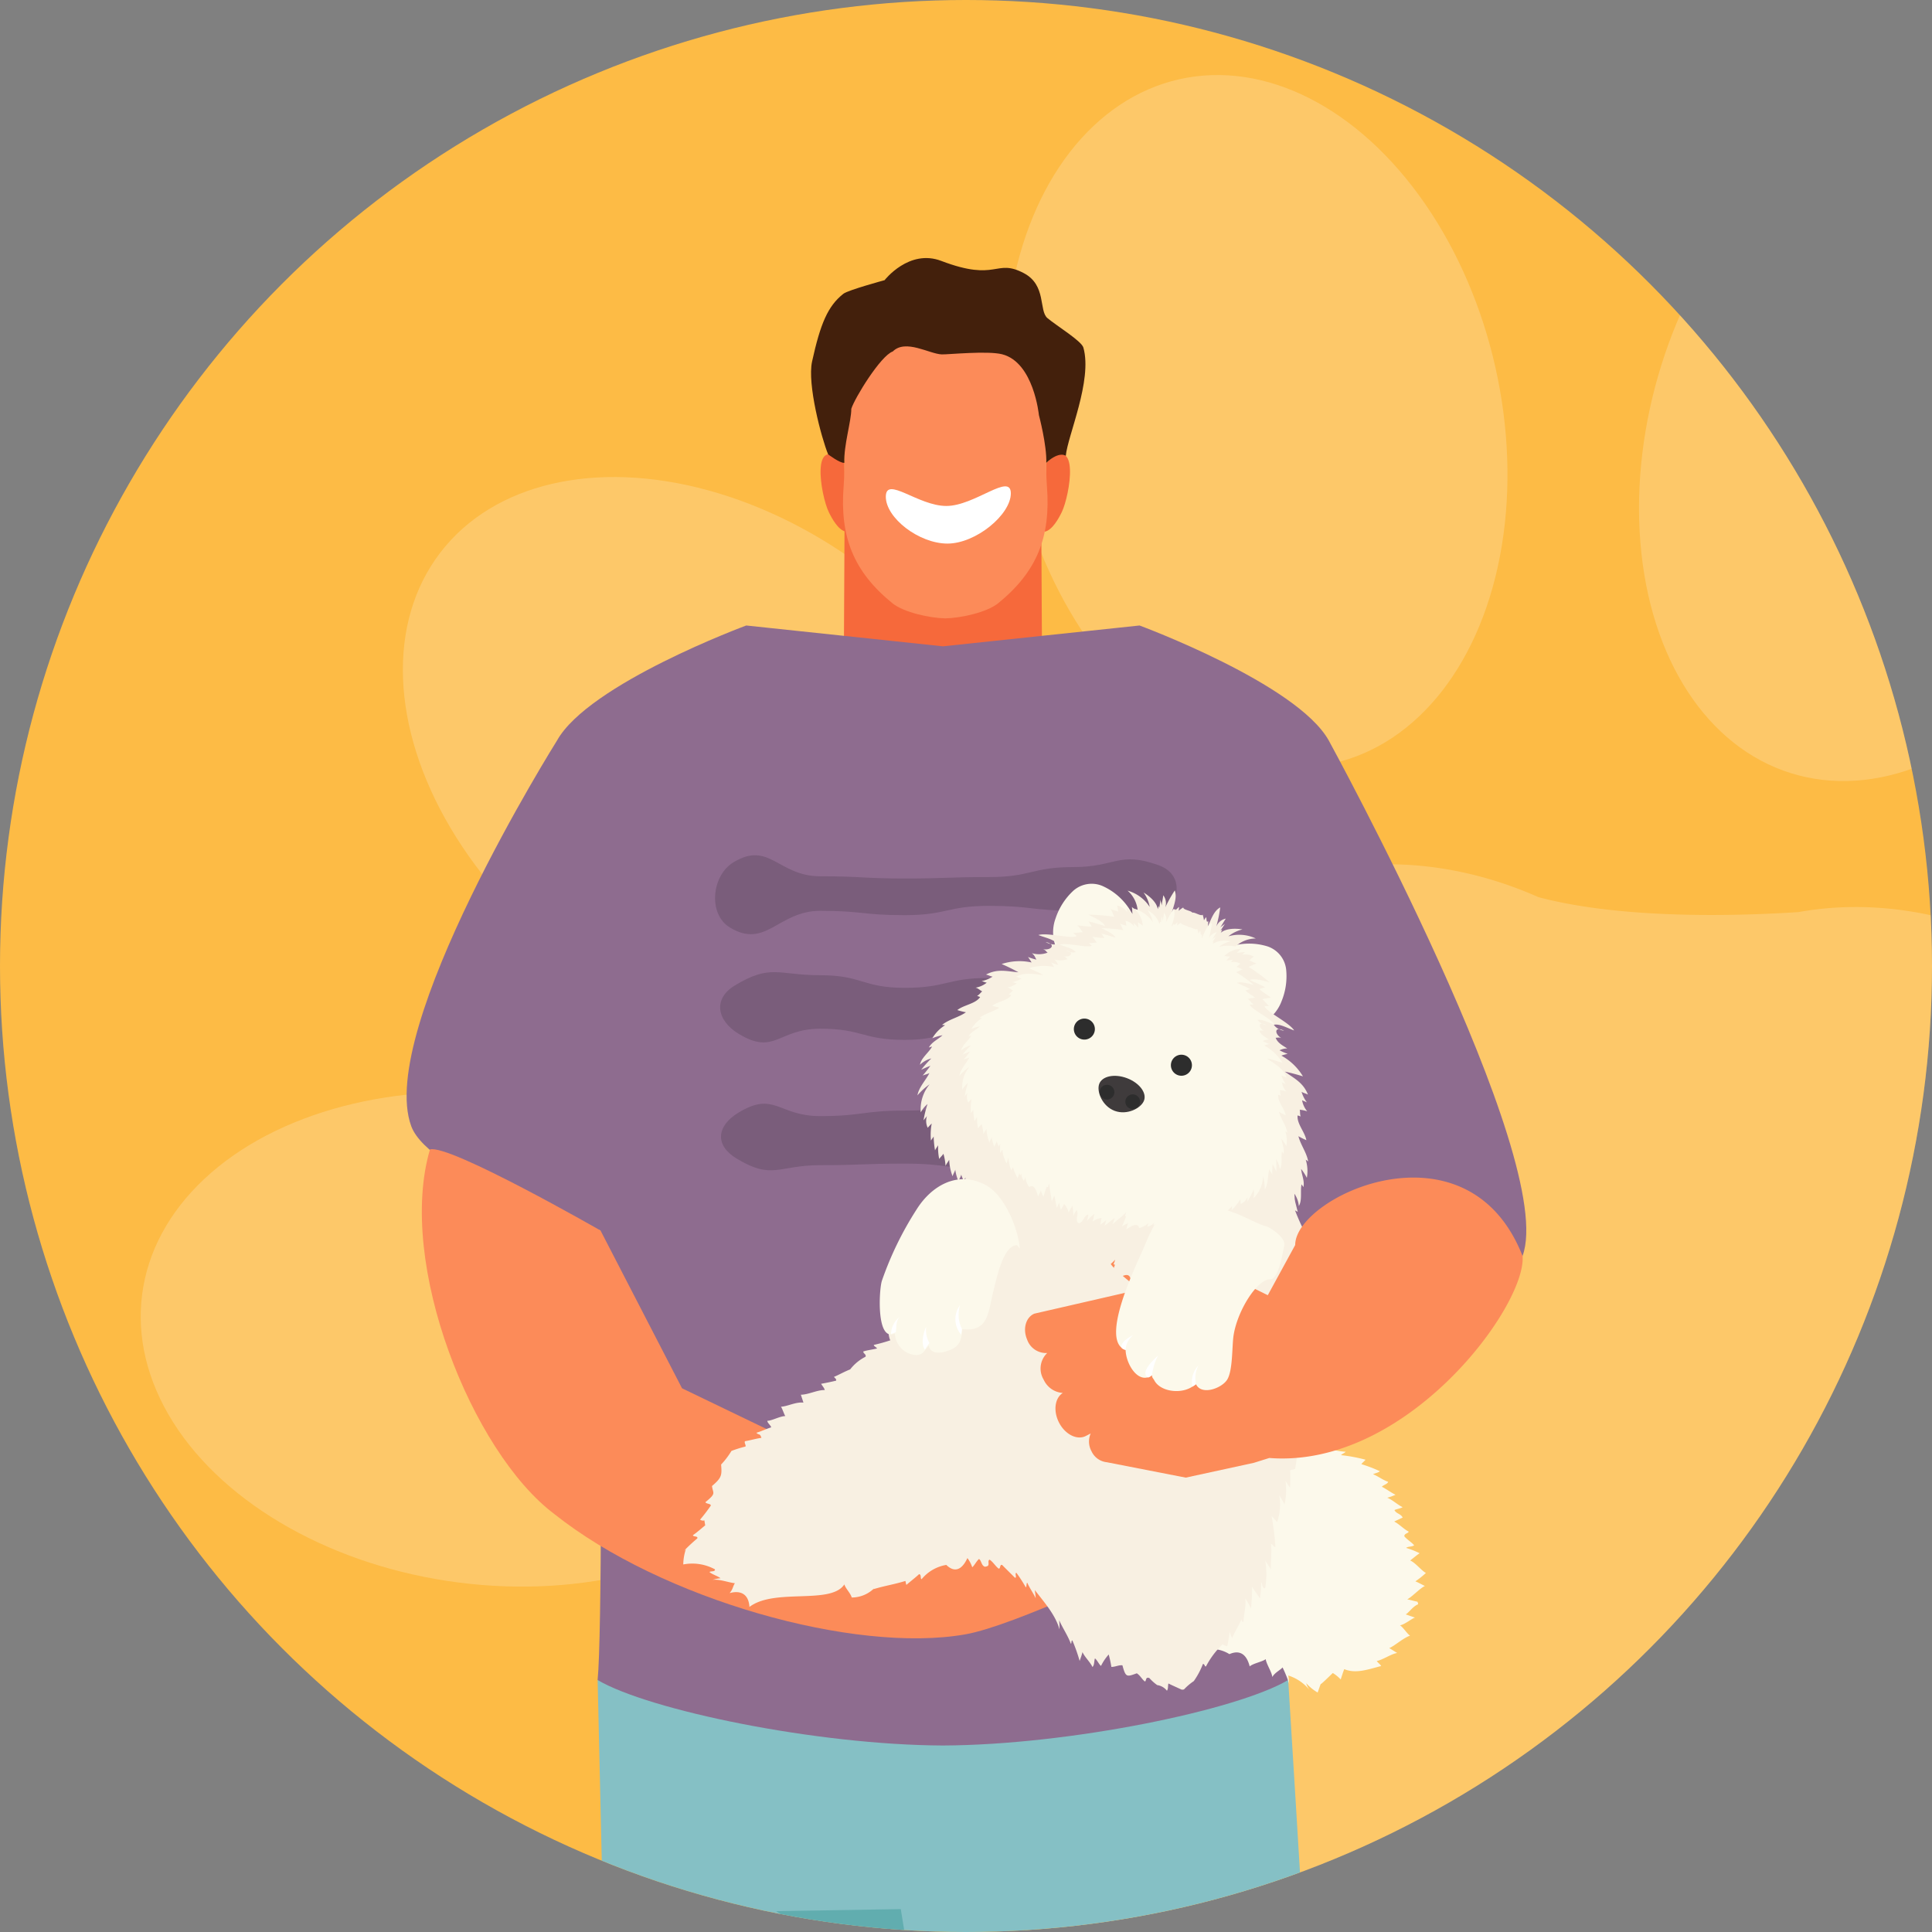 <svg xmlns="http://www.w3.org/2000/svg" xmlns:xlink="http://www.w3.org/1999/xlink" width="342" height="342" viewBox="0 0 342 342">
  <rect x="0" y="0" width="342" height="342" fill="#808080" stroke="none"/>
  <defs>
    <style>
      .cls-1, .cls-2 {
        fill: #fff;
      }

      .cls-2 {
        stroke: #707070;
      }

      .cls-3 {
        fill: #fdbb45;
      }

      .cls-4 {
        opacity: 0.197;
        clip-path: url(#clip-path);
      }

      .cls-5 {
        clip-path: url(#clip-path-2);
      }

      .cls-6 {
        fill: #f6693b;
      }

      .cls-7 {
        fill: #fc8b59;
      }

      .cls-8 {
        fill: #43200c;
      }

      .cls-9 {
        fill: #85c0c5;
      }

      .cls-10 {
        fill: #61adaf;
      }

      .cls-11 {
        fill: #8e6c8f;
      }

      .cls-12 {
        fill: #7a5d7b;
      }

      .cls-13 {
        fill: #fcf9eb;
      }

      .cls-14 {
        fill: #f8f0e2;
      }

      .cls-15 {
        fill: #2d2d2d;
      }

      .cls-16 {
        fill: #3f3b3c;
      }
    </style>
    <clipPath id="clip-path">
      <circle id="Ellipse_38" data-name="Ellipse 38" class="cls-1" cx="171" cy="171" r="171"/>
    </clipPath>
    <clipPath id="clip-path-2">
      <circle id="Ellipse_37" data-name="Ellipse 37" class="cls-2" cx="171" cy="171" r="171"/>
    </clipPath>
  </defs>
  <g id="Gruppe_121" data-name="Gruppe 121" transform="translate(-20 -113)">
    <circle id="Ellipse_36" data-name="Ellipse 36" class="cls-3" cx="171" cy="171" r="171" transform="translate(20 113)"/>
    <g id="Gruppe_maskieren_4" data-name="Gruppe maskieren 4" class="cls-4" transform="translate(20 113)">
      <g id="Gruppe_120" data-name="Gruppe 120" transform="translate(-16.945 251.096) rotate(-60)">
        <ellipse id="Ellipse_1" data-name="Ellipse 1" class="cls-1" cx="62.056" cy="43.41" rx="62.056" ry="43.41" transform="matrix(0.128, -0.992, 0.992, 0.128, 121.177, 123.094)"/>
        <ellipse id="Ellipse_2" data-name="Ellipse 2" class="cls-1" cx="43.41" cy="62.056" rx="43.41" ry="62.056" transform="translate(0 42.213) rotate(-22.658)"/>
        <ellipse id="Ellipse_3" data-name="Ellipse 3" class="cls-1" cx="62.056" cy="43.41" rx="62.056" ry="43.41" transform="translate(197.474 129.116) rotate(-42.658)"/>
        <ellipse id="Ellipse_4" data-name="Ellipse 4" class="cls-1" cx="62.056" cy="43.41" rx="62.056" ry="43.41" transform="matrix(0.976, -0.219, 0.219, 0.976, 256.404, 189.732)"/>
        <path id="Pfad_94" data-name="Pfad 94" class="cls-1" d="M229.714,94.37c-5.937-8.892-16.7-26.305-20.724-41.178-2.163-20.3-12.756-38.135-30.342-47.229-16.042-8.3-34.656-7.634-51.326.113v-.01c-.108.055-.226.106-.337.161-.127.06-.257.12-.385.183-15.455,7.4-41.789,8.637-52.478,8.82-1.532-.051-3.067-.046-4.6.026l-.116,0,0,.01C45.958,16.4,22.292,31.775,9.266,56.961-9.027,92.344.6,133.673,30.777,149.275a54.839,54.839,0,0,0,34.639,5.132v0s26.957,3.33,57.562,29.762h0a54.847,54.847,0,0,0,24.212,25.3c30.174,15.6,69.466-.431,87.76-35.811C249.385,145.743,246.423,114.133,229.714,94.37Z" transform="translate(15.568 151.195)"/>
      </g>
    </g>
    <g id="Gruppe_maskieren_3" data-name="Gruppe maskieren 3" class="cls-5" transform="translate(20 113)">
      <g id="Gruppe_68" data-name="Gruppe 68" transform="translate(71.981 45.681)">
        <g id="Gruppe_50" data-name="Gruppe 50" transform="translate(71.587)">
          <path id="Pfad_269" data-name="Pfad 269" class="cls-6" d="M1268.511,307.742h-35.1l.137-26.414h34.826Z" transform="translate(-1227.613 -234.6)"/>
          <g id="Gruppe_49" data-name="Gruppe 49">
            <g id="Gruppe_48" data-name="Gruppe 48" transform="translate(1.689 11.531)">
              <path id="Pfad_270" data-name="Pfad 270" class="cls-6" d="M1287.259,264.773c6.1-5.572,4.182,5.772,2.755,8.72-.525,1.085-1.68,3.216-3.018,3.466Z" transform="translate(-1247.315 -240.056)"/>
              <path id="Pfad_271" data-name="Pfad 271" class="cls-6" d="M1231.434,264.773c-6.1-5.572-4.188,5.772-2.758,8.72.526,1.085,1.679,3.216,3.019,3.466Z" transform="translate(-1227.223 -240.056)"/>
              <path id="Pfad_272" data-name="Pfad 272" class="cls-7" d="M1269.3,257.158c-.553-7.036,1.084-18.26-1.956-22.922-3.532-5.43-10.255-5.927-16.032-5.927s-12.505.5-16.042,5.927c-3.035,4.662-1.4,15.887-1.954,22.922-.707,8.987,1.78,15.16,8.635,20.726,2.025,1.64,6.71,2.633,9.362,2.674,2.641-.04,7.329-1.034,9.353-2.674C1267.521,272.318,1270.008,266.145,1269.3,257.158Z" transform="translate(-1229.232 -228.309)"/>
            </g>
            <path id="Pfad_273" data-name="Pfad 273" class="cls-8" d="M1272.891,226.789c-.327-1.168-4.7-3.827-6.359-5.215-1.569-1.31-.128-5.835-4.2-7.972-5.053-2.655-4.656,1.633-14.6-2.158-5.713-2.182-10.034,3.411-10.034,3.411s-6.439,1.749-7.282,2.4c-2.776,2.175-4.087,5.333-5.553,12-.88,4.016,1.648,13.512,2.841,16.43,0,0,2.116,1.61,2.877,1.5-.14-3.065,1.227-7.324,1.227-9.56.6-1.917,5.2-9.41,7.34-10.148,2.276-2.276,6.515.461,8.691.516,1.194.029,8.094-.682,10.677-.019,5.6,1.438,6.5,10.757,6.5,10.757s1.431,5.388,1.3,8.453c2.378-2.175,3.459-1.227,3.459-1.227C1270.078,242.452,1274.528,232.634,1272.891,226.789Z" transform="translate(-1224.678 -210.94)"/>
          </g>
          <path id="Pfad_274" data-name="Pfad 274" class="cls-1" d="M1266.75,273.057c0,3.765-6.183,8.888-11.218,8.888s-10.912-4.531-10.912-8.295,5.684,1.637,10.718,1.637S1266.75,269.293,1266.75,273.057Z" transform="translate(-1231.382 -231.403)"/>
        </g>
        <g id="Gruppe_51" data-name="Gruppe 51" transform="translate(33.812 251.713)">
          <path id="Pfad_275" data-name="Pfad 275" class="cls-9" d="M1172.456,663.06h121.992c-2.281-38.408-4.428-72.953-4.428-72.953H1167.777l1.142,49.9Z" transform="translate(-1167.777 -590.107)"/>
          <path id="Pfad_276" data-name="Pfad 276" class="cls-10" d="M1242.67,683.594l-8.694-18.972-18.6-13.07,22.063-.359Z" transform="translate(-1183.775 -610.641)"/>
        </g>
        <g id="Gruppe_53" data-name="Gruppe 53" transform="translate(0 65.043)">
          <path id="Pfad_277" data-name="Pfad 277" class="cls-11" d="M1280.085,329.287c-5.595-10.06-33.5-20.37-33.5-20.37l-34.812,3.688-34.812-3.688s-27.9,10.31-33.5,20.37c0,0-32.11,51.141-25.8,68.26,3.221,8.745,31.928,17.969,33.5,18.469.155,27.779.266,72.028-.511,79.571,9.046,5.335,38.7,11.5,61.121,11.592,22.422-.094,52.076-6.256,61.121-11.592-.778-7.543-.665-51.792-.512-79.571,1.577-.5,38.779,13.261,42,4.516C1320.692,403.413,1280.085,329.287,1280.085,329.287Z" transform="translate(-1116.844 -308.917)"/>
          <g id="Gruppe_52" data-name="Gruppe 52" transform="translate(54.6 40.671)">
            <path id="Pfad_278" data-name="Pfad 278" class="cls-12" d="M1277.535,381.244c-6.391,3.878-7.49-1.255-14.965-1.255s-7.476-.848-14.952-.848-7.473,1.646-14.95,1.646-7.476-.768-14.953-.768-9.619,6.823-16.011,2.946c-3.878-2.354-3.25-9.175.627-11.528,6.391-3.878,7.907,2.468,15.382,2.468s7.476.391,14.951.391,7.476-.254,14.951-.254,7.476-1.767,14.953-1.767,7.988-2.852,15.027-.333C1282.307,373.627,1281.412,378.892,1277.535,381.244Z" transform="translate(-1199.09 -370.181)"/>
            <path id="Pfad_279" data-name="Pfad 279" class="cls-12" d="M1277.158,411.764c-6.39,3.878-6.658.287-14.133.287s-7.476-1.07-14.952-1.07-7.473,2.365-14.95,2.365-7.476-1.98-14.953-1.98-8.053,4.786-14.445.908c-3.877-2.354-4.574-6.2-.7-8.549,6.391-3.877,7.665-1.828,15.14-1.828s7.476,2.233,14.951,2.233,7.476-1.75,14.951-1.75,7.476,2.3,14.953,2.3,8.087-3.779,15.251-1.642C1282.407,404.273,1281.037,409.412,1277.158,411.764Z" transform="translate(-1199.545 -380.661)"/>
            <path id="Pfad_280" data-name="Pfad 280" class="cls-12" d="M1278.986,447.157c-6.391,3.877-8.41-2.591-15.885-2.591s-7.476,2.753-14.952,2.753-7.473-.979-14.95-.979-7.476.273-14.953.273-8.446,2.688-14.838-1.19c-3.877-2.352-3.522-5.754.354-8.108,6.391-3.876,7.006.613,14.481.613s7.476-.975,14.951-.975,7.476-1.02,14.951-1.02,7.476-1.58,14.953-1.58,7.493.649,14.392,3.532C1282.841,440.122,1282.864,444.8,1278.986,447.157Z" transform="translate(-1199.622 -391.752)"/>
          </g>
        </g>
        <path id="Pfad_281" data-name="Pfad 281" class="cls-7" d="M1122.338,448.6c-5.934,20.224,7.462,53.581,21.978,64.514,18.9,15.079,53.166,24.8,72.8,21.326,8.756-1.547,31.125-12.407,31.125-12.407l-24.591-3.829-56.691-27.32-14.43-27.928S1125.81,447.627,1122.338,448.6Z" transform="translate(-1118.206 -290.811)"/>
        <g id="Gruppe_54" data-name="Gruppe 54" transform="translate(48.972 153.284)">
          <path id="Pfad_282" data-name="Pfad 282" class="cls-13" d="M1321.837,520.9c3.536-1.53,8.35-1.688,12.17-1.322-.764.375-2.052,1.452-3.07,1.863a13.493,13.493,0,0,1,4.54-.021c-.2.281-.671.736-.882,1.067,1.243-.045,2.721.64,3.89.647-.184.327-.561.593-.765.929,3.3.307,5.311,1.655,8.528,1.875-.177.227-.642.367-.818.6a28.6,28.6,0,0,1,4.318.805c0,.084-.6.57-.718.789a25.62,25.62,0,0,1,3.257,1.245c-.255.277-.844.339-1.2.552.7.21,1.776,1.045,2.683,1.325-.161.445-.79.507-1.128.882.59.262,1.746,1.1,2.426,1.416a9.964,9.964,0,0,1-1.47.526c.829.29,1.955,1.336,2.714,1.655-.158.211-1.143.355-1.431.53.313.651,1.138.648,1.454,1.327-.022.007-1.468.67-1.5.708.778.351,1.836,1.449,2.539,1.752.08.317-.749.3-.753.836.431.57,1.29,1.056,1.746,1.614-.432.29-1.046.162-1.427.455a13.778,13.778,0,0,1,2.4.953c-.344.187-1.2.915-1.68,1.281.885.341,2.007,1.8,2.784,2.2a14.694,14.694,0,0,1-1.865,1.49c.471.171,1.232.608,1.688.817-.921.432-2.3,1.956-3.125,2.367.6.106,1.192.306,1.793.412a.835.835,0,0,1,.134.463c-.935.37-1.578,1.42-2.195,1.788.5.168,1.119.4,1.639.563-.623.2-1.689,1.157-2.648,1.382.586.365,1.2,1.431,1.779,1.824-1.165.364-2.754,1.831-3.692,2.2.406.222,1.043.65,1.409.86-1.1.181-2.531,1.214-3.616,1.424.262.369.57.537.785.886-2.368.611-4.495,1.413-6.539.552-.22.552-.453,1.277-.622,1.829a6.74,6.74,0,0,0-1.4-1.141c-.379.336-2.36,2.323-2.112,1.883-.161.337-.444,1.247-.578,1.566a8.223,8.223,0,0,1-2.021-1.65,3.576,3.576,0,0,0,.586,1.2,7.984,7.984,0,0,0-3.759-2.561c.045.245.231,2.037.123,1.341a23.734,23.734,0,0,0-1.136-2.772c-.363.45-1.4.928-1.815,1.7-.088-.9-1.024-2.213-1.172-3.164-.53.45-2.247.749-2.831,1.287-.548-2.146-1.743-2.984-3.591-2.172a5.9,5.9,0,0,0-2.472-.866c-.162-.492-.035-1.091-.191-1.6-.449-.174-1.123.33-1.518.161-1.5-1.072-.616-.973-2.6-1.057-1.8-1.788-4.377-1.32-4.685-4.35-2.64.125-6.639-5.537-7.715-7.9-2.294-5.013-.754-9.761-1.715-14.894Z" transform="translate(-1228.987 -467.914)"/>
          <path id="Pfad_283" data-name="Pfad 283" class="cls-14" d="M1291.219,441.839c1.456,1.433,3.174,2.782,4.578,4.382a11.492,11.492,0,0,1-1.5-.5c.8.767,1.957,2.491,2.837,3.318.017.076-.689.046-.751.134.433.718,1.036,1.383,1.411,2.079-.364-.141-.874-.379-1.275-.5,1.834,1.857,2.251,4.31,2.866,6.639-.162-.084-.321-.173-.483-.259a40.373,40.373,0,0,0,2.41,5.16,29.023,29.023,0,0,0,.6,3.469c-.009.22-.721-.777-.606-.71.428,1,.606,2.271,1.057,3.224a5.372,5.372,0,0,1-1.219-1.178c.014.709.3,1.462.367,2.168a13.293,13.293,0,0,1-1.33-.647c-.234.463.455,1.184.2,1.622-.346-.048-.711-.472-1.048-.441.871,1.235,1.17,2.891,1.715,4.2,0,.052-.429-.117-.506.066a27.8,27.8,0,0,1,2.036,5.572c-.337-.358-.893-.784-1.23-1.115a34.992,34.992,0,0,1,2.346,11.857c-.376-.584-1.463-1.586-1.946-2.4.353,1.721.648,3.475.888,5.2-.451-.881-1.253-1.8-1.744-2.745a50.027,50.027,0,0,1,.856,4.95,15.187,15.187,0,0,1-1.307-1.744,53.123,53.123,0,0,1,.277,5.828c-.3-.337-1.142-.919-1.486-1.267a17.874,17.874,0,0,1-.308,4.661c-.029.127-.752.2-.895.3a24.905,24.905,0,0,1-.009,3.07c-.289-.36-.516-.8-.8-1.2a11.645,11.645,0,0,1-.176,4.155c-.3-.558-.592-1.112-.937-1.632a9.4,9.4,0,0,1-.384,4.769,11.359,11.359,0,0,0-.977-1.086,45.469,45.469,0,0,1,.687,5.473c-.551-.11-.258-.311-.777-.544.147,1.464-.078,3.216-.023,4.535-.22-.433-.783-1.18-1-1.565a14.435,14.435,0,0,1-.02,4.9c-.556.041-.463-.8-.707-1.075a15.518,15.518,0,0,1-.224,2.859c-.343-.571-1-1.389-1.383-2.07a38.059,38.059,0,0,1-.183,3.838,20.257,20.257,0,0,0-1.034-1.8c.222,1.418-.277,2.764-.289,4.125-.229.268-.4-.381-.375-.414-.291.866-1.285,2.371-1.641,3.355a6.073,6.073,0,0,1-.445-1.155,23.851,23.851,0,0,1-.435,2.588c-.124,0-.87-.281-.775-.384a15.053,15.053,0,0,0-2.957,3.912c-.248.26-.241-.475-.574-.374a13.721,13.721,0,0,1-1.607,3.018,10.132,10.132,0,0,0-1.733,1.469.861.861,0,0,1-.472.023c-.392-.2-2.123-.956-2.284-1.072-.136.511.009.827-.262,1.288a2.65,2.65,0,0,0-1.724-1,8.05,8.05,0,0,1-1.386-1.245c-.757-.262-.479.489-.8.607-.565-.439-.783-1.034-1.429-1.449-1.776.633-1.955.776-2.545-1.416-.656-.072-1.306.3-1.955.284a21.4,21.4,0,0,0-.473-2.2,9.017,9.017,0,0,0-1.36,2.014c-.25-.1-.749-1.12-1.075-1.32-.172.467-.057,1.111-.435,1.529-.411-.89-1.388-1.775-1.773-2.647-.114.529-.368,1.15-.5,1.572a29.417,29.417,0,0,0-1.291-3.631c-.242-.033-.106.682-.278.55-.527-1.416-1.467-2.786-2.057-4.139.05.548.066,1.271.058,1.638-.727-2.648-2.831-4.942-4.37-6.975.052.465.137.984.148,1.443-.382-.84-1.128-1.9-1.463-2.7-.2-.171-.108.882-.3.751a25.009,25.009,0,0,0-1.644-2.541c-.372.053.178.947-.27.862-.685-.7-1.526-1.505-2.227-2.229-.481-.244-.282.727-.661.611-.613-.479-.951-1.162-1.591-1.575-.4.194,0,.779-.3,1.1a1.378,1.378,0,0,1-.526.151c-.645-.2-.6-1.1-1.05-1.372-.489.455-.772,1.1-1.192,1.47a5.638,5.638,0,0,0-.856-1.631c-.9,1.962-2.181,2.725-3.736,1.213a7.182,7.182,0,0,0-4.367,2.525c-.291-.09.023-.8-.449-.892-.489.477-1.609,1.349-2.234,1.893-.081-.028-.163-.713-.2-.685-2.079.641-3.559.823-5.659,1.46.33-.321.606-.9.991-1.233a5.675,5.675,0,0,1-4.822,2.7c-.242-.828-1.061-1.53-1.308-2.318-2.392,3.661-12.36.594-16.8,3.991-.125-2.147-1.416-3.024-3.515-2.453.594-.646.594-1.254.943-1.749-1.132-.115-2.73-.763-3.951-.591a5.825,5.825,0,0,1,1.407-.283c-.5-.418-1.473-.665-1.965-1.111.213-.189,1.083-.007.967-.475a8.388,8.388,0,0,0-5.6-.861,8.958,8.958,0,0,1,.465-2.719,1.191,1.191,0,0,1-.331.3,29.175,29.175,0,0,1,2.355-2.193c.163-.473-.787-.241-.773-.575.708-.477,1.458-1.16,2.171-1.734-.014-.011-.151-.947-.169-.914-.131.179-.668,0-.738-.1a30.959,30.959,0,0,0,1.9-2.488c0-.372-.8-.262-.964-.6,2.027-1.647,1.318-1.5,1.172-2.863,1.754-1.49,1.759-1.931,1.611-3.8a14.208,14.208,0,0,0,1.83-2.408,20.764,20.764,0,0,1,2.458-.772c.21-.125-.263-.72-.054-.95.956-.159,1.941-.462,2.9-.593-.285-.882-.4-.4-.894-.9.763-.219,1.769-.688,2.631-.967-.108-.366-.7-.8-.687-1.148.87-.031,2.159-.806,3.174-.843-.27-.458-.469-1.2-.758-1.652,1.2-.067,2.613-.878,3.972-.726-.137-.447-.309-.944-.454-1.4,1.368-.019,2.85-.846,4.209-.826.067-.2-.548-.919-.62-1.108.878-.162,1.79-.341,2.64-.555.165-.248-.4-.645-.382-.66.859-.359,1.911-.962,2.88-1.332a8,8,0,0,1,2.709-2.238c.232-.42-.5-.633-.364-.949.757-.231,1.625-.327,2.386-.509.126-.107-.672-.462-.521-.648a28.62,28.62,0,0,0,2.9-.808c-.382-.677-.281-1.952-.661-2.647,2.157-.338,4.065-1.312,3.555-3.224.933-.08,1.787-.666,2.709-.828-.255-.392-.307-1.437-.886-2.081,2.373-.7,1.463-1.107,2.215-2.023,4.148-.251,1.48-15.269,3.163-17.122Z" transform="translate(-1190.612 -441.839)"/>
        </g>
        <path id="Pfad_284" data-name="Pfad 284" class="cls-7" d="M1329.569,468.067l-4.851,8.886-5.009-2.466-18.889-8.543-3.166-5.256s-5.615,3.539-.655,10.85c.789,1.171,5.029,4.4,5.029,4.4l-18.638,4.283c-1.5.639-2.078,2.679-1.288,4.553a3.552,3.552,0,0,0,3.57,2.412,3.8,3.8,0,0,0-.631,4.71,4.013,4.013,0,0,0,3.393,2.361c-1.411.883-1.724,3.155-.692,5.206,1.077,2.13,3.209,3.21,4.766,2.409l.862-.443a3.541,3.541,0,0,0,.131,3.125,3.365,3.365,0,0,0,2.793,1.974v.007l13.9,2.711,12.06-2.622,2.729-.855c24.384,1.887,45.54-26.963,44.838-35.752C1360.072,445.244,1329.569,459.46,1329.569,468.067Z" transform="translate(-1172.276 -293.359)"/>
        <g id="Gruppe_67" data-name="Gruppe 67" transform="translate(83.752 110.765)">
          <g id="Gruppe_64" data-name="Gruppe 64" transform="translate(6.668)">
            <g id="Gruppe_58" data-name="Gruppe 58">
              <g id="Gruppe_57" data-name="Gruppe 57" transform="translate(24.017)">
                <g id="Gruppe_55" data-name="Gruppe 55" transform="translate(25.459 10.592)">
                  <path id="Pfad_285" data-name="Pfad 285" class="cls-13" d="M1328.276,398.706A7.59,7.59,0,0,0,1342.482,404c1.386-3.724,1.56-8.041-2.364-9.5S1329.664,394.982,1328.276,398.706Z" transform="translate(-1327.666 -393.834)"/>
                  <path id="Pfad_286" data-name="Pfad 286" class="cls-13" d="M1338.6,408.062a7.942,7.942,0,0,1-5.891.1h0a7.932,7.932,0,0,1-4.381-3.933h0a7.158,7.158,0,0,1-.313-5.68h0c.725-1.937,2.751-3.37,5.08-4.153h0a11,11,0,0,1,6.989-.154h0a4.873,4.873,0,0,1,3.283,4.04h0a11.658,11.658,0,0,1-.817,5.685h0a7.155,7.155,0,0,1-3.951,4.091Zm1.361-13.49c-.006,0-.006,0-.006,0h0a10.659,10.659,0,0,0-6.75.163h0c-2.264.759-4.2,2.16-4.865,3.945h0a6.822,6.822,0,0,0,.3,5.4h0a7.571,7.571,0,0,0,4.19,3.759h0a7.592,7.592,0,0,0,5.627-.1h0a6.816,6.816,0,0,0,3.764-3.89h0a11.379,11.379,0,0,0,.8-5.512h0a4.53,4.53,0,0,0-3.063-3.766Z" transform="translate(-1327.576 -393.746)"/>
                </g>
                <g id="Gruppe_56" data-name="Gruppe 56">
                  <path id="Pfad_287" data-name="Pfad 287" class="cls-13" d="M1304.127,389.335a7.589,7.589,0,0,1-14.2-5.3c1.385-3.722,4.081-7.1,8-5.635S1305.515,385.611,1304.127,389.335Z" transform="translate(-1289.314 -377.879)"/>
                  <path id="Pfad_288" data-name="Pfad 288" class="cls-13" d="M1300.252,393.4a7.945,7.945,0,0,1-5.888.1h0a7.932,7.932,0,0,1-4.383-3.935h0a7.141,7.141,0,0,1-.309-5.676h0a11.654,11.654,0,0,1,3.1-4.838h0a4.886,4.886,0,0,1,5.128-.9h0a10.977,10.977,0,0,1,5.18,4.692h0c1.246,2.114,1.842,4.524,1.123,6.464h0a7.169,7.169,0,0,1-3.951,4.092Zm-.139-.322a6.809,6.809,0,0,0,3.761-3.89h0c.668-1.782.126-4.108-1.093-6.165h0a10.649,10.649,0,0,0-5-4.546h0a4.556,4.556,0,0,0-4.788.846h0a11.355,11.355,0,0,0-3,4.691h0a6.828,6.828,0,0,0,.3,5.407h0a7.6,7.6,0,0,0,4.19,3.755h0a7.591,7.591,0,0,0,5.629-.1Z" transform="translate(-1289.225 -377.79)"/>
                </g>
              </g>
              <path id="Pfad_289" data-name="Pfad 289" class="cls-14" d="M1317.053,404.119a3.906,3.906,0,0,0,.9.309A2,2,0,0,0,1317.053,404.119Zm-40.42-15.06a2,2,0,0,0-.88-.354A3.939,3.939,0,0,0,1276.633,389.058Zm-21.123,20.249a18.288,18.288,0,0,0-1.8,2.014,17.24,17.24,0,0,1,1.632-.714,21.193,21.193,0,0,1-1.383,1.74c.315-.159.846-.254,1.213-.451-.678,1.323-1.851,2.467-2.126,3.943a12.047,12.047,0,0,1,2.158-1.955,6.922,6.922,0,0,0-1.566,4.97,4.978,4.978,0,0,1,1.2-1.476,18.64,18.64,0,0,0-.713,2.9c.126-.205.462-.547.615-.787a2.745,2.745,0,0,0,.131,2.091,10.267,10.267,0,0,1,.706-.756,10.693,10.693,0,0,0-.134,3.023c.116-.218.36-.513.479-.731a16.011,16.011,0,0,0,.243,2.471c.122-.321.451-.7.554-.931a9.373,9.373,0,0,0,.187,2.454c.142-.274.572-.627.742-.94a9.491,9.491,0,0,1,.375,2.171c.145-.384.518-.822.647-1.109a9.134,9.134,0,0,0,.6,2.927c.1-.393.374-.775.476-1.169a7.6,7.6,0,0,0,.579,2.073c.1-.4.4-.8.48-1.209.056.328.344.825.4,1.127.1-.2.254-.392.357-.607a14.462,14.462,0,0,0-.039,2.047c.124-.294.331-.543.461-.828a7.253,7.253,0,0,0,.875,3.007,9.105,9.105,0,0,0,.377-1.281,11.165,11.165,0,0,0,.579,2.8c.061-.137.281-.467.37-.683a14.443,14.443,0,0,0,1,2.392c.061-.374.3-.776.339-1.163a6.416,6.416,0,0,1,.211.612c.021-.088.161-.428.222-.586a2.6,2.6,0,0,0,.536,1.646c.089-.258.244-.52.329-.785a4.122,4.122,0,0,0,.775,2.118c1.143-.846,1.6,1.131,1.859,2.056.119-.415.506-.935.607-1.408.074.512.38.99.491,1.476.238-.72.433-1.468.734-2.175.033-.046.2.1.262.08a3.618,3.618,0,0,1,.3-.791c.04,1.3.367,2.576.5,3.869.112-.459.384-.887.51-1.337.247.785.3,1.856.562,2.689.122-.41.39-.81.5-1.224a11.429,11.429,0,0,0,.335,1.663c.081-.348.577-.941.688-1.318a3.986,3.986,0,0,1,.951,1.873c.142-.5.6-1.034.769-1.54a9.19,9.19,0,0,1,.2,2.24,6.565,6.565,0,0,1,.708-1.28c.552.939-.366,1.883.283,2.8.06-.073.137-.044.137.05,1.1-.267,1.018-1.583,2.051-1.935a6.17,6.17,0,0,1-.311,1.433,9.285,9.285,0,0,1,1.619-1.566c-.2.492-.208,1.2-.422,1.67a3.88,3.88,0,0,1,1.941-.8c-.163.359-.179,1.129-.344,1.447a11.917,11.917,0,0,0,1.344-1.039c-.192.382-.25.862-.428,1.249.744-.456,1.483-1.237,2.183-1.664-.2.42-.273.923-.488,1.346.945-.894,2.023-1.648,2.907-2.6a3.952,3.952,0,0,1-.287.794c.026.057.252.052.248.113-.232.727-.576,1.427-.868,2.124.4-.3.943-.458,1.333-.8-.232.426-.28,1.067-.46,1.461.8-.531,2.442-1.724,2.754-.335a4.191,4.191,0,0,0,1.974-1.093c-.11.25-.166.553-.265.8a2.585,2.585,0,0,0,1.483-.893c-.06.158-.173.509-.22.589a5.512,5.512,0,0,1,.566-.321c-.224.321-.309.776-.508,1.1a14.586,14.586,0,0,0,2.321-1.151c-.072.223-.124.615-.169.756a10.857,10.857,0,0,0,2.268-1.735,10.158,10.158,0,0,0-.551,1.214,7.187,7.187,0,0,0,2.626-1.7c-.084.307-.087.626-.193.931a14.413,14.413,0,0,0,1.318-1.573c-.064.23-.076.475-.131.693.24-.193.785-.38,1.035-.589-.194.363-.238.854-.422,1.226a7.759,7.759,0,0,0,1.791-1.186c-.181.363-.224.827-.406,1.19a9.13,9.13,0,0,0,2.375-1.816c-.089.3-.1.879-.234,1.265a9.26,9.26,0,0,1,1.7-1.4c-.08.344.016.895-.06,1.194a9.367,9.367,0,0,0,1.755-1.732c-.072.242-.078.743-.19,1.065a16.219,16.219,0,0,0,1.8-1.7c-.053.238-.061.619-.115.86a10.575,10.575,0,0,0,1.873-2.373,9.579,9.579,0,0,1,.043,1.038,2.749,2.749,0,0,0,1.465-1.5c-.041.285-.008.762-.044,1A19.713,19.713,0,0,0,1315,439.8a5.124,5.124,0,0,1-.062,1.9,6.932,6.932,0,0,0,2.068-4.78,12.03,12.03,0,0,1,.354,2.889c.759-1.3.616-2.93.971-4.375.147.392.491.813.623,1.137a20.028,20.028,0,0,1,.1-2.219,16.811,16.811,0,0,1,.763,1.6,17.928,17.928,0,0,0-.043-2.7,4.536,4.536,0,0,1,.791,2.173c.625-1.018.224-2.625.476-3.83a4.927,4.927,0,0,1,.329.483c.253-1.05-.3-2.135-.4-3.209a9.314,9.314,0,0,1,1.011,1.574,6.675,6.675,0,0,0-.2-3.212c.155.074.293.218.435.293-.258-1.548-1.336-2.9-1.725-4.449a12.431,12.431,0,0,0,1.409.7c-.276-1.467-1.71-2.914-1.556-4.376a4.94,4.94,0,0,1,.558.181c-.176-.345-.087-.913-.176-1.194a6.048,6.048,0,0,1,1.322.275,4.1,4.1,0,0,1-.906-1.959c.248.147.6.241.855.389a5.82,5.82,0,0,1-.951-1.877c.339.214.789.3,1.135.5-.867-2.189-2.435-2.849-4.087-4.071a33.028,33.028,0,0,1,3.2.838,10.137,10.137,0,0,0-3.822-3.673,10.27,10.27,0,0,1,1.118-.321,8.809,8.809,0,0,1-1.436-.622,3.041,3.041,0,0,1,1.363-.329c-.814-.522-1.731-.979-2.054-1.9.347.038.513-.125,1.009.073-1.034-.631-1.166-1.6-.42-1.587a2.23,2.23,0,0,1-.916-.783c1.109-.2,2.476.641,3.6,1.011-.86-1.409-5.163-3.433-5.226-4.308.244.013.564-.019.821-.023-.447-.285-.787-.866-1.228-1.186a6.038,6.038,0,0,1,1.557-.252c-.651-.567-1.545-.994-2.083-1.573.3-.04.683-.237,1.05-.262-.855-.521-1.861-.891-2.782-1.336.943-.345,2.463.159,3.546.412a33.06,33.06,0,0,0-3.728-2.728c.48-.132.943-.5,1.443-.595-.451-.089-.909-.433-1.357-.536.229-.121.579-.547.868-.678a3.007,3.007,0,0,0-2.1-.319,5.128,5.128,0,0,1,.553-.472,11.018,11.018,0,0,0-1.5.124c.329-.232.55-.615.915-.856-.362.023-.927-.137-1.3-.1a5.293,5.293,0,0,1,3.764-1.589,6.887,6.887,0,0,0-4.851-.386,6.237,6.237,0,0,1,2.491-1.22c-1.19-.2-2.924-.214-3.85.6.046-.072.262-.54.269-.554a2.268,2.268,0,0,0-.325.169c.293-.355.553-.873.826-1.223-.261.22-.584.413-.852.66.323-.47.64-1.079.979-1.563a2.326,2.326,0,0,0-1.682,1.4,25,25,0,0,0,.7-3.386c-1.126.59-1.626,2.126-2.187,3.354.027-.287.036-.589.078-.868-.035-.058-.234.134-.264-.017-.095-.241-.032-.542-.143-.751-.089.161-.264.374-.37.565a5.411,5.411,0,0,0-.232-1c-.241.369-1.479-.521-1.824-.343-.137-.356-1.662-.5-1.6-.933a5.357,5.357,0,0,0-.825.6c.046-.215.049-.489.092-.672-.222.088-.371.356-.6.476-.119.1-.147-.179-.207-.158-.152.236-.346.472-.511.708.376-1.3,1-2.785.541-3.966a24.392,24.392,0,0,0-1.686,3.021,2.325,2.325,0,0,0-.353-2.165c-.057.589-.221,1.254-.283,1.822-.045-.363-.157-.718-.214-1.054-.019.445-.166,1-.173,1.466a1.849,1.849,0,0,0-.139-.34c0,.013-.147.508-.154.589-.167-1.221-1.485-2.341-2.519-2.969a6.189,6.189,0,0,1,1.084,2.55,6.9,6.9,0,0,0-3.918-2.881,5.284,5.284,0,0,1,1.8,3.663c-.262-.276-.792-.526-1.049-.777.116.418.037.856.132,1.248a10.935,10.935,0,0,0-1.051-1.076,5.306,5.306,0,0,1,.112.72,3.018,3.018,0,0,0-1.8-1.137c.132.291.113.84.213,1.085-.41-.218-.978-.256-1.375-.485.313.4.422.981.7,1.393a32.817,32.817,0,0,0-4.6-.376c.983.52,2.464,1.131,2.948,2.008-.987-.264-1.991-.643-2.976-.813.266.258.422.66.623.889-.786.084-1.741-.179-2.6-.173.483.323.688.87,1.008,1.2-.542-.045-1.179.171-1.7.093.187.175.41.41.6.556-.62.621-5.2-.663-6.77-.163,1.089.454,2.676.716,3.382,1.591a2.259,2.259,0,0,1-1.206-.005c.571.476-.161,1.125-1.356.925.506.174.529.406.812.606a4.34,4.34,0,0,1-2.8.094c.532.387.574.777.819,1.138a8.761,8.761,0,0,1-1.495-.465,9.749,9.749,0,0,1,.636.975,10.064,10.064,0,0,0-5.294.276,32.639,32.639,0,0,1,2.969,1.46c-2.049-.158-3.665-.687-5.749.406.386.072.783.306,1.174.364a5.733,5.733,0,0,1-1.944.8c.286.052.619.216.906.27a4.189,4.189,0,0,1-1.973.884c.484.108.809.5,1.178.659-.246.154-.553.639-.909.789.167.086.377.121.535.222-.843,1.211-2.869,1.368-4.04,2.295a11.831,11.831,0,0,0,1.529.391c-1.306.921-3.012,1.235-4.22,2.236.158.033.356.016.521.061a6.677,6.677,0,0,0-2.248,2.3,8.812,8.812,0,0,1,1.794-.531c-.785.741-1.907,1.2-2.4,2.162.169-.028.379-.134.557-.152-.591,1.081-1.947,2.031-2.141,3.21A4.572,4.572,0,0,1,1255.51,409.307Z" transform="translate(-1253.047 -378.389)"/>
              <path id="Pfad_290" data-name="Pfad 290" class="cls-13" d="M1317.83,404.787a3.329,3.329,0,0,0,.753.26A1.665,1.665,0,0,0,1317.83,404.787Zm-33.989-12.664a1.723,1.723,0,0,0-.734-.3A3.426,3.426,0,0,0,1283.841,392.123Zm-17.571,16.521a14.639,14.639,0,0,0-1.5,1.647,14.153,14.153,0,0,1,1.364-.576,17.221,17.221,0,0,1-1.145,1.421c.264-.129.706-.2,1.014-.362-.558,1.085-1.536,2.017-1.755,3.228a9.861,9.861,0,0,1,1.793-1.592,5.556,5.556,0,0,0-1.279,4.079,4.072,4.072,0,0,1,.993-1.2,15.721,15.721,0,0,0-.576,2.378c.1-.165.387-.44.514-.64a2.2,2.2,0,0,0,.123,1.722,7.814,7.814,0,0,1,.587-.619,8.6,8.6,0,0,0-.1,2.486c.1-.177.3-.419.4-.6a12.7,12.7,0,0,0,.216,2.033c.1-.26.377-.57.459-.761a7.443,7.443,0,0,0,.175,2.023c.117-.228.476-.512.612-.77a7.8,7.8,0,0,1,.329,1.788c.121-.311.428-.672.538-.909a7.452,7.452,0,0,0,.53,2.416c.081-.323.306-.637.384-.961a6.5,6.5,0,0,0,.5,1.709c.082-.328.325-.656.4-.991.046.268.289.68.342.931.082-.166.208-.325.292-.5a11.9,11.9,0,0,0-.014,1.684c.1-.241.271-.443.376-.678a6.043,6.043,0,0,0,.755,2.479,7.048,7.048,0,0,0,.307-1.052,9.031,9.031,0,0,0,.505,2.306c.049-.116.232-.382.3-.558a12.221,12.221,0,0,0,.855,1.973c.045-.3.242-.635.271-.957a5.205,5.205,0,0,1,.188.507c.011-.072.129-.351.178-.48a2.125,2.125,0,0,0,.464,1.356c.076-.21.2-.427.268-.643a3.405,3.405,0,0,0,.666,1.749c.953-.688,1.352.942,1.577,1.7.1-.341.414-.763.495-1.154.065.421.324.819.422,1.218.2-.59.354-1.207.6-1.783.032-.04.171.082.22.063a3.05,3.05,0,0,1,.251-.647c.045,1.072.323,2.123.441,3.189.092-.38.317-.731.417-1.1.217.647.261,1.532.491,2.216.1-.333.323-.661.406-1a9.167,9.167,0,0,0,.293,1.371c.066-.284.475-.769.568-1.079a3.322,3.322,0,0,1,.807,1.545c.115-.406.5-.845.638-1.261a7.207,7.207,0,0,1,.175,1.845,5.365,5.365,0,0,1,.589-1.051c.466.777-.3,1.551.253,2.309.057-.058.116-.033.114.046.917-.215.842-1.3,1.7-1.581a5.1,5.1,0,0,1-.244,1.178,7.671,7.671,0,0,1,1.34-1.279c-.161.4-.161.984-.337,1.372a3.269,3.269,0,0,1,1.622-.642c-.135.292-.141.926-.277,1.19a9.539,9.539,0,0,0,1.115-.848c-.16.313-.2.708-.351,1.022.625-.366,1.235-1,1.821-1.352-.166.342-.223.757-.4,1.1.783-.731,1.691-1.339,2.421-2.121a3.241,3.241,0,0,1-.234.652c.024.047.214.044.209.094-.19.6-.473,1.17-.714,1.743.337-.24.791-.368,1.113-.647-.189.349-.228.877-.375,1.2.667-.433,2.034-1.4,2.3-.259a3.445,3.445,0,0,0,1.652-.888c-.1.205-.14.455-.221.659a2.117,2.117,0,0,0,1.238-.723c-.049.131-.144.418-.182.485a4.334,4.334,0,0,1,.473-.262c-.182.262-.256.636-.415.9a12.08,12.08,0,0,0,1.935-.931c-.062.184-.1.5-.133.619a8.983,8.983,0,0,0,1.892-1.409,6.464,6.464,0,0,0-.459.994,5.906,5.906,0,0,0,2.189-1.381c-.068.248-.071.514-.154.763a12.063,12.063,0,0,0,1.091-1.288c-.053.187-.06.392-.1.57.2-.155.653-.3.868-.479-.166.3-.2.708-.35,1.006a6.252,6.252,0,0,0,1.494-.963c-.148.3-.184.68-.335.981a7.662,7.662,0,0,0,1.983-1.482c-.076.25-.076.724-.19,1.038a7.6,7.6,0,0,1,1.422-1.136c-.066.283.018.737-.04.984a8.046,8.046,0,0,0,1.453-1.417c-.06.2-.06.609-.151.875a12.924,12.924,0,0,0,1.492-1.393c-.038.2-.046.514-.087.71a8.825,8.825,0,0,0,1.555-1.939,7.947,7.947,0,0,1,.036.851,2.209,2.209,0,0,0,1.223-1.224c-.034.234,0,.629-.031.822a15.472,15.472,0,0,0,1.12-2.179,4.056,4.056,0,0,1-.038,1.562,5.521,5.521,0,0,0,1.7-3.923,9.929,9.929,0,0,1,.314,2.382c.629-1.062.5-2.406.784-3.591.129.324.416.668.531.937a17.033,17.033,0,0,1,.066-1.824,13.711,13.711,0,0,1,.654,1.326,14.735,14.735,0,0,0-.055-2.221,3.716,3.716,0,0,1,.678,1.793c.513-.832.17-2.156.373-3.148.107.109.184.287.279.4.2-.864-.266-1.757-.359-2.644a7.813,7.813,0,0,1,.855,1.305,5.354,5.354,0,0,0-.186-2.645c.13.062.251.179.366.244-.223-1.274-1.141-2.4-1.474-3.672a9.464,9.464,0,0,0,1.186.585c-.24-1.2-1.455-2.408-1.332-3.611a4.739,4.739,0,0,1,.464.153c-.145-.286-.078-.751-.152-.983a5.409,5.409,0,0,1,1.113.236,3.434,3.434,0,0,1-.777-1.621c.206.126.511.206.721.329a4.8,4.8,0,0,1-.81-1.551c.283.177.662.25.957.414-.744-1.809-2.065-2.36-3.455-3.376.923.119,1.785.505,2.689.713a8.563,8.563,0,0,0-3.229-3.05,7.616,7.616,0,0,1,.934-.254,8.25,8.25,0,0,1-1.207-.526,2.581,2.581,0,0,1,1.144-.26c-.69-.434-1.46-.817-1.74-1.58.295.03.43-.1.85.066-.872-.526-.989-1.324-.364-1.308a1.892,1.892,0,0,1-.772-.651c.926-.155,2.081.547,3.023.856-.729-1.164-4.35-2.857-4.406-3.582.2.013.47-.008.683-.013-.375-.238-.668-.716-1.034-.983a5.191,5.191,0,0,1,1.3-.2c-.547-.473-1.3-.826-1.749-1.307.246-.033.567-.192.876-.21-.72-.435-1.569-.744-2.339-1.118.784-.277,2.063.151,2.971.362a28.451,28.451,0,0,0-3.144-2.27c.4-.1.787-.408,1.208-.481-.38-.074-.761-.361-1.145-.449.2-.1.487-.446.73-.554a2.621,2.621,0,0,0-1.768-.275,4.5,4.5,0,0,1,.459-.386,9.77,9.77,0,0,0-1.254.095c.271-.189.458-.5.763-.7-.3.019-.779-.117-1.094-.09a4.386,4.386,0,0,1,3.147-1.28,5.913,5.913,0,0,0-4.071-.351,5.175,5.175,0,0,1,2.077-.987,4.243,4.243,0,0,0-3.217.468c.036-.056.212-.444.217-.453a1.621,1.621,0,0,0-.268.135c.242-.287.453-.713.684-1-.222.179-.487.335-.712.537.272-.384.528-.885.809-1.279a1.891,1.891,0,0,0-1.4,1.142,20.533,20.533,0,0,0,.567-2.781c-.94.478-1.35,1.738-1.81,2.742.017-.232.025-.483.059-.714-.031-.046-.2.112-.222-.012-.08-.2-.03-.448-.129-.623-.073.135-.215.31-.305.463a3.718,3.718,0,0,0-.2-.818c-.2.3-1.246-.44-1.531-.294-.122-.295-1.4-.422-1.347-.779a4.264,4.264,0,0,0-.693.488c.039-.175.042-.4.073-.552-.185.072-.305.291-.5.389-.1.078-.125-.151-.178-.133-.124.2-.283.388-.419.58.3-1.065.82-2.284.425-3.26a19.806,19.806,0,0,0-1.395,2.473,1.9,1.9,0,0,0-.312-1.783c-.047.485-.178,1.031-.225,1.5-.038-.3-.135-.594-.183-.87-.016.364-.134.828-.139,1.2a1.494,1.494,0,0,0-.114-.28c0,.013-.125.416-.127.485a4.267,4.267,0,0,0-2.132-2.458,5.185,5.185,0,0,1,.929,2.106,5.9,5.9,0,0,0-3.311-2.4,4.394,4.394,0,0,1,1.541,3.026c-.221-.227-.67-.436-.889-.647.1.348.039.7.124,1.03a9.372,9.372,0,0,0-.889-.894,5,5,0,0,1,.1.594,2.6,2.6,0,0,0-1.518-.951c.114.241.1.694.19.894-.346-.18-.825-.21-1.161-.4.269.329.359.811.6,1.148a28.8,28.8,0,0,0-3.864-.34c.826.436,2.07.949,2.485,1.674-.827-.221-1.675-.545-2.5-.689.222.216.362.546.531.736-.66.065-1.462-.159-2.185-.159.411.266.584.718.856,1-.452-.041-.987.131-1.424.063.156.143.35.339.507.463-.517.508-4.362-.584-5.675-.179.915.382,2.248.605,2.845,1.33a1.922,1.922,0,0,1-1.012-.013c.485.4-.125.924-1.13.751.427.147.448.34.687.5a3.635,3.635,0,0,1-2.348.06c.447.322.482.643.693.947a7.789,7.789,0,0,1-1.253-.4,8.2,8.2,0,0,1,.536.8,8.58,8.58,0,0,0-4.435.193c.816.434,1.728.709,2.5,1.222-1.72-.145-3.078-.588-4.82.295.328.066.66.26.991.309a4.766,4.766,0,0,1-1.628.643c.243.046.521.183.762.225a3.4,3.4,0,0,1-1.648.716c.408.095.683.417.995.552-.209.123-.462.521-.76.645a4.14,4.14,0,0,1,.45.187c-.691.989-2.394,1.1-3.368,1.86a11.367,11.367,0,0,0,1.278.333c-1.085.746-2.512.993-3.521,1.811.135.027.3.017.443.054a5.421,5.421,0,0,0-1.871,1.877,7.673,7.673,0,0,1,1.5-.421c-.652.6-1.6.974-2,1.761.14-.022.313-.11.465-.119-.489.886-1.619,1.658-1.778,2.626A3.808,3.808,0,0,1,1266.27,408.644Z" transform="translate(-1256.813 -380.026)"/>
            </g>
            <g id="Gruppe_63" data-name="Gruppe 63" transform="translate(18.153 16.333)">
              <path id="Pfad_291" data-name="Pfad 291" class="cls-13" d="M1289.53,412.348c-3.164.29-5.332-3.759-9.139-3.407a28.852,28.852,0,0,1,8.267,5.445Z" transform="translate(-1280.391 -404.587)"/>
              <path id="Pfad_292" data-name="Pfad 292" class="cls-13" d="M1297.251,415.761c1.192-.458,2.314-.5,3.333-1.449-.1-.135-.333-.086-.455-.21.124-.27.45-.548.514-.837-.011-.076-.224-.08-.222-.02.964-1.74,1.8-2.981,1.729-4.942-.075.406-.2.753-.31,1.161-.021.078-.024.08,0,.006a5.053,5.053,0,0,0-.294-2.955c-.1.226-.048.414-.127.613-.091-.412-.283-.852-.362-1.243.021.389-.07.943-.052,1.328a17.112,17.112,0,0,0-.636-1.62c.044.335.005.739.028,1.045a7.746,7.746,0,0,0-3.21-4.245,4.068,4.068,0,0,1,1.324,2.251,4.459,4.459,0,0,0-1.917-1.618,9.967,9.967,0,0,1,.557,1.23,10.338,10.338,0,0,0-2.771-1.7c.127.143.349.445.476.6a3.606,3.606,0,0,0-2.161-.444,7.33,7.33,0,0,1,.89.593,2.6,2.6,0,0,0-2.229.086c.435.149,1.186.511,1.458.56a7.553,7.553,0,0,0-2.907.23c.531.188,1.064.453,1.6.589a3.421,3.421,0,0,0-3.531.794,7.323,7.323,0,0,0,1.69.083,1.827,1.827,0,0,0-1.883.433,12.685,12.685,0,0,0,1.875.474,8.027,8.027,0,0,1-.777.29c.143.162.59.1.676.289a7.249,7.249,0,0,0-.943.438c.376.056.756.262,1.14.321-.278.047-.655.173-.937.226a4.965,4.965,0,0,1,.893.351,5.877,5.877,0,0,0-1.2.356,7.953,7.953,0,0,0,1.259.266,1.582,1.582,0,0,1-.564.137c1.808.434,2.145,1.454,2.492,3.048Z" transform="translate(-1282.879 -402.393)"/>
              <path id="Pfad_293" data-name="Pfad 293" class="cls-13" d="M1318.308,423.4c-.6-1.13-1.427-1.889-1.571-3.28.168-.031.306.154.483.139.081-.283.015-.708.156-.967.058-.052.224.086.179.126.414-1.945.592-3.427,1.927-4.867-.2.356-.337.7-.522,1.078-.028.078-.034.08-.007.006a5.062,5.062,0,0,1,2.158-2.043c-.074.238-.238.347-.306.545.333-.252.767-.458,1.081-.7-.264.279-.56.759-.83,1.04.492-.338,1.064-.536,1.546-.811-.254.227-.486.556-.7.773a7.733,7.733,0,0,1,5.2-1.108,4.044,4.044,0,0,0-2.476.834,4.453,4.453,0,0,1,2.507.031,9.944,9.944,0,0,0-1.227.566,10.3,10.3,0,0,1,3.208.527c-.192.025-.554.11-.751.143a3.63,3.63,0,0,1,1.927,1.074,7.735,7.735,0,0,0-1.065-.128,2.62,2.62,0,0,1,1.635,1.52c-.427-.173-1.231-.388-1.469-.53a7.65,7.65,0,0,1,2.041,2.077c-.521-.2-1.1-.355-1.592-.605a3.431,3.431,0,0,1,2.148,2.914,7.45,7.45,0,0,1-1.331-1.045,1.831,1.831,0,0,1,1.139,1.562,12.972,12.972,0,0,1-1.727-.87c.032.12.345.626.4.728-.212.029-.509-.307-.7-.223a7.167,7.167,0,0,1,.426.949c-.321-.2-.742-.295-1.072-.5.181.221.383.562.562.783a5.168,5.168,0,0,0-.906-.319,5.777,5.777,0,0,1,.678,1.06,8.215,8.215,0,0,1-1.129-.625,1.672,1.672,0,0,0,.335.473c-1.646-.854-2.567-.3-3.876.675Z" transform="translate(-1292.608 -406.031)"/>
              <g id="Gruppe_59" data-name="Gruppe 59" transform="translate(9.538 7.53)">
                <path id="Pfad_294" data-name="Pfad 294" class="cls-15" d="M1294.875,414.947a1.86,1.86,0,1,0,2.4-1.094A1.861,1.861,0,0,0,1294.875,414.947Z" transform="translate(-1294.758 -413.735)"/>
              </g>
              <path id="Pfad_295" data-name="Pfad 295" class="cls-13" d="M1329.752,427.47c2.2,2.3,6.487.646,9.139,3.409a28.785,28.785,0,0,0-9.809-1.3Z" transform="translate(-1296.758 -410.822)"/>
              <g id="Gruppe_60" data-name="Gruppe 60" transform="translate(26.715 13.929)">
                <path id="Pfad_296" data-name="Pfad 296" class="cls-15" d="M1324.238,425.888a1.861,1.861,0,1,1-1.094-2.4A1.861,1.861,0,0,1,1324.238,425.888Z" transform="translate(-1320.633 -423.375)"/>
              </g>
              <g id="Gruppe_62" data-name="Gruppe 62" transform="translate(13.905 17.666)">
                <g id="Gruppe_61" data-name="Gruppe 61">
                  <path id="Pfad_297" data-name="Pfad 297" class="cls-16" d="M1301.463,430.421c-.51,1.37.546,3.964,2.734,4.78s4.681-.457,5.194-1.829-.85-3.146-3.036-3.963S1301.977,429.045,1301.463,430.421Z" transform="translate(-1301.336 -429.004)"/>
                  <path id="Pfad_298" data-name="Pfad 298" class="cls-15" d="M1308.557,434.813a1.3,1.3,0,1,0,1.686-.789A1.315,1.315,0,0,0,1308.557,434.813Z" transform="translate(-1303.735 -430.664)"/>
                  <path id="Pfad_299" data-name="Pfad 299" class="cls-15" d="M1304.147,433.17a1.305,1.305,0,1,1-.762-1.7A1.318,1.318,0,0,1,1304.147,433.17Z" transform="translate(-1301.43 -429.805)"/>
                </g>
              </g>
            </g>
          </g>
          <path id="Pfad_300" data-name="Pfad 300" class="cls-13" d="M1332.846,467c-1.79-.43-4.221-1.942-6.075-2.523a32.751,32.751,0,0,0-7.285-1.892c-5.195-.385-7.02,4.512-8.735,8.51-1.2,2.8-7.754,16.15-3.043,17.719.064,2.577,2.351,6.238,4.688,4.434-.06.44.182.548.4.956,1.136,2.154,5.376,2.6,7.343.6.928,2.152,4.573.8,5.538-.72,1.03-1.611.846-5.9,1.139-7.823.674-4.43,4.2-10,6.494-9.966,1.564.016,2.23-5,2.462-5.826C1336.244,468.765,1332.846,467,1332.846,467Z" transform="translate(-1264.188 -406.288)"/>
          <g id="Gruppe_65" data-name="Gruppe 65" transform="translate(0 52.294)">
            <path id="Pfad_301" data-name="Pfad 301" class="cls-13" d="M1267.809,468.881c-.326-3.639-2.692-9.5-6.088-11.3-4.892-2.6-9.536.115-12.168,4.293a58.81,58.81,0,0,0-6.178,12.687c-.513,1.615-1.013,10.9,2.3,9.3a4.07,4.07,0,0,0,2.416,3.532c2.355.83,2.634-.233,3.59-1.4.3,1.8,2.61,1.406,4.227.586,1.409-.715,1.589-1.936,1.711-3.486,4.706.6,4.572-3.117,5.5-6.736.543-2.1,1.743-8.2,4.2-8.1Z" transform="translate(-1243.003 -456.563)"/>
          </g>
          <g id="Gruppe_66" data-name="Gruppe 66" transform="translate(1.993 74.599)">
            <path id="Pfad_302" data-name="Pfad 302" class="cls-1" d="M1326.957,509.578a4.771,4.771,0,0,1,.41-3.324c.031-.027.031-.024,0,0a4.1,4.1,0,0,0-1.053,3.73Z" transform="translate(-1272.957 -495.565)"/>
            <path id="Pfad_303" data-name="Pfad 303" class="cls-1" d="M1315.02,507.054a9.636,9.636,0,0,1,1.064-3.473c-1.131,1.039-3.127,3.018-1.83,3.866C1314.433,507.563,1315.02,507.054,1315.02,507.054Z" transform="translate(-1268.805 -494.673)"/>
            <path id="Pfad_304" data-name="Pfad 304" class="cls-1" d="M1308.187,500.793a3.471,3.471,0,0,1,1.312-2.6c-.846.367-2.363,1.4-1.991,2.235C1307.587,500.6,1308.187,500.793,1308.187,500.793Z" transform="translate(-1266.66 -492.861)"/>
            <path id="Pfad_305" data-name="Pfad 305" class="cls-1" d="M1264.333,494.367a5.693,5.693,0,0,1-.342-4.206,4.158,4.158,0,0,0,.208,5.209Z" transform="translate(-1251.778 -490.162)"/>
            <path id="Pfad_306" data-name="Pfad 306" class="cls-1" d="M1255.649,498.772a4.536,4.536,0,0,1-.569-2.87c-.535,1.055-.935,3.1-.243,4.039Z" transform="translate(-1248.851 -492.091)"/>
            <path id="Pfad_307" data-name="Pfad 307" class="cls-1" d="M1246.859,496c.14-1.067-.027-1.9.688-2.714a3.97,3.97,0,0,0-1.542,3.038Z" transform="translate(-1246.006 -491.211)"/>
          </g>
        </g>
      </g>
    </g>
  </g>
</svg>
